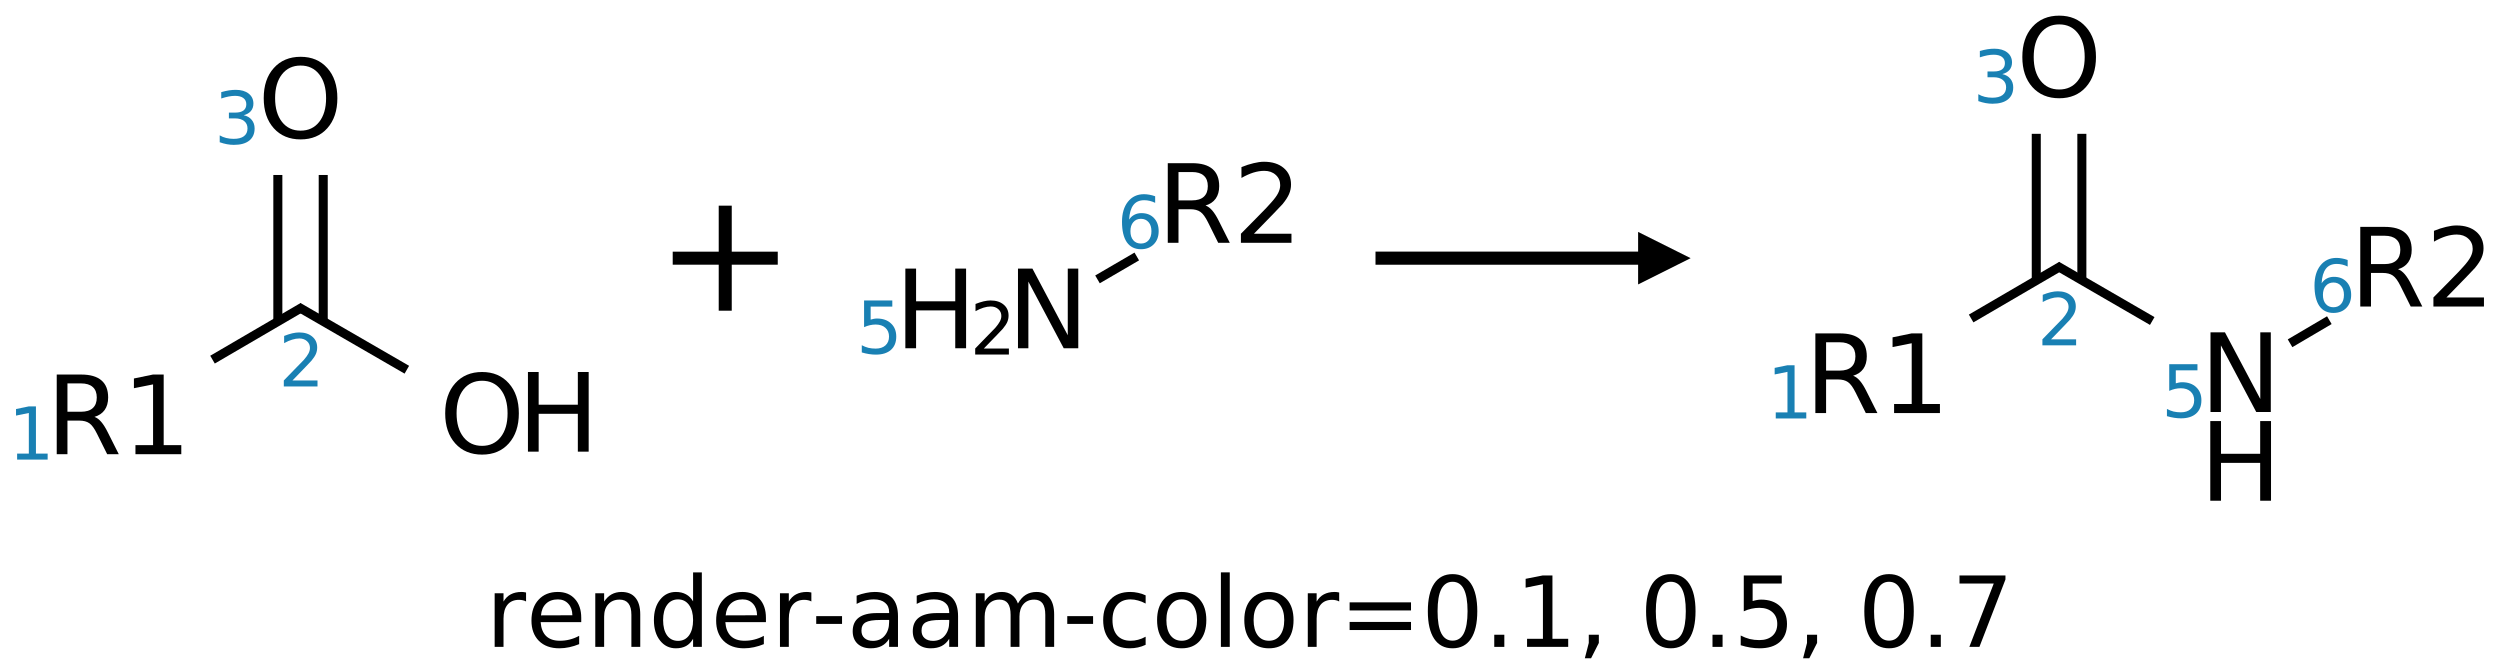 <?xml version="1.0" encoding="UTF-8"?>
<svg xmlns="http://www.w3.org/2000/svg" xmlns:xlink="http://www.w3.org/1999/xlink" width="357pt" height="96pt" viewBox="0 0 357 96" version="1.1">
<defs>
<g>
<symbol overflow="visible" id="glyph0-0">
<path style="stroke:none;" d="M 0.781 2.75 L 0.781 -11 L 8.578 -11 L 8.578 2.75 Z M 1.656 1.891 L 7.703 1.891 L 7.703 -10.125 L 1.656 -10.125 Z "/>
</symbol>
<symbol overflow="visible" id="glyph0-1">
<path style="stroke:none;" d="M 6.922 -5.328 C 7.254 -5.211 7.578 -4.973 7.891 -4.609 C 8.203 -4.242 8.516 -3.742 8.828 -3.109 L 10.391 0 L 8.734 0 L 7.281 -2.922 C 6.906 -3.68 6.539 -4.18 6.188 -4.422 C 5.832 -4.672 5.352 -4.797 4.75 -4.797 L 3.062 -4.797 L 3.062 0 L 1.531 0 L 1.531 -11.375 L 5 -11.375 C 6.301 -11.375 7.27 -11.098 7.906 -10.547 C 8.551 -10.004 8.875 -9.188 8.875 -8.094 C 8.875 -7.375 8.707 -6.781 8.375 -6.312 C 8.039 -5.844 7.555 -5.516 6.922 -5.328 Z M 3.062 -10.109 L 3.062 -6.062 L 5 -6.062 C 5.738 -6.062 6.297 -6.234 6.672 -6.578 C 7.055 -6.922 7.25 -7.426 7.25 -8.094 C 7.25 -8.758 7.055 -9.258 6.672 -9.594 C 6.297 -9.938 5.738 -10.109 5 -10.109 Z "/>
</symbol>
<symbol overflow="visible" id="glyph0-2">
<path style="stroke:none;" d="M 1.938 -1.297 L 4.453 -1.297 L 4.453 -9.969 L 1.719 -9.422 L 1.719 -10.812 L 4.438 -11.375 L 5.969 -11.375 L 5.969 -1.297 L 8.484 -1.297 L 8.484 0 L 1.938 0 Z "/>
</symbol>
<symbol overflow="visible" id="glyph0-3">
<path style="stroke:none;" d="M 6.141 -10.328 C 5.023 -10.328 4.141 -9.91 3.484 -9.078 C 2.828 -8.242 2.5 -7.109 2.5 -5.672 C 2.5 -4.242 2.828 -3.113 3.484 -2.281 C 4.141 -1.445 5.023 -1.031 6.141 -1.031 C 7.254 -1.031 8.141 -1.445 8.797 -2.281 C 9.453 -3.113 9.781 -4.242 9.781 -5.672 C 9.781 -7.109 9.453 -8.242 8.797 -9.078 C 8.141 -9.91 7.254 -10.328 6.141 -10.328 Z M 6.141 -11.578 C 7.734 -11.578 9.004 -11.039 9.953 -9.969 C 10.91 -8.906 11.391 -7.473 11.391 -5.672 C 11.391 -3.879 10.91 -2.445 9.953 -1.375 C 9.004 -0.312 7.734 0.219 6.141 0.219 C 4.547 0.219 3.27 -0.312 2.312 -1.375 C 1.352 -2.445 0.875 -3.879 0.875 -5.672 C 0.875 -7.473 1.352 -8.906 2.312 -9.969 C 3.27 -11.039 4.547 -11.578 6.141 -11.578 Z "/>
</symbol>
<symbol overflow="visible" id="glyph0-4">
<path style="stroke:none;" d="M 1.531 -11.375 L 3.062 -11.375 L 3.062 -6.703 L 8.656 -6.703 L 8.656 -11.375 L 10.203 -11.375 L 10.203 0 L 8.656 0 L 8.656 -5.406 L 3.062 -5.406 L 3.062 0 L 1.531 0 Z "/>
</symbol>
<symbol overflow="visible" id="glyph0-5">
<path style="stroke:none;" d="M 1.531 -11.375 L 3.594 -11.375 L 8.641 -1.859 L 8.641 -11.375 L 10.141 -11.375 L 10.141 0 L 8.062 0 L 3.016 -9.516 L 3.016 0 L 1.531 0 Z "/>
</symbol>
<symbol overflow="visible" id="glyph0-6">
<path style="stroke:none;" d="M 3 -1.297 L 8.359 -1.297 L 8.359 0 L 1.141 0 L 1.141 -1.297 C 1.723 -1.898 2.52 -2.707 3.531 -3.719 C 4.539 -4.738 5.172 -5.398 5.422 -5.703 C 5.922 -6.254 6.266 -6.719 6.453 -7.094 C 6.648 -7.477 6.75 -7.859 6.75 -8.234 C 6.75 -8.836 6.535 -9.328 6.109 -9.703 C 5.691 -10.086 5.145 -10.281 4.469 -10.281 C 3.977 -10.281 3.461 -10.195 2.922 -10.031 C 2.391 -9.863 1.82 -9.609 1.219 -9.266 L 1.219 -10.812 C 1.832 -11.062 2.41 -11.25 2.953 -11.375 C 3.492 -11.508 3.988 -11.578 4.438 -11.578 C 5.613 -11.578 6.551 -11.281 7.25 -10.688 C 7.945 -10.102 8.297 -9.316 8.297 -8.328 C 8.297 -7.859 8.207 -7.414 8.031 -7 C 7.863 -6.582 7.547 -6.086 7.078 -5.516 C 6.953 -5.367 6.547 -4.941 5.859 -4.234 C 5.18 -3.535 4.227 -2.555 3 -1.297 Z "/>
</symbol>
<symbol overflow="visible" id="glyph1-0">
<path style="stroke:none;" d="M 0.516 1.844 L 0.516 -7.344 L 5.719 -7.344 L 5.719 1.844 Z M 1.109 1.266 L 5.141 1.266 L 5.141 -6.75 L 1.109 -6.75 Z "/>
</symbol>
<symbol overflow="visible" id="glyph1-1">
<path style="stroke:none;" d="M 1.297 -0.859 L 2.969 -0.859 L 2.969 -6.656 L 1.141 -6.281 L 1.141 -7.219 L 2.953 -7.594 L 3.984 -7.594 L 3.984 -0.859 L 5.656 -0.859 L 5.656 0 L 1.297 0 Z "/>
</symbol>
<symbol overflow="visible" id="glyph1-2">
<path style="stroke:none;" d="M 2 -0.859 L 5.578 -0.859 L 5.578 0 L 0.766 0 L 0.766 -0.859 C 1.148 -1.266 1.676 -1.805 2.344 -2.484 C 3.02 -3.16 3.445 -3.598 3.625 -3.797 C 3.945 -4.172 4.172 -4.484 4.297 -4.734 C 4.43 -4.992 4.5 -5.25 4.5 -5.5 C 4.5 -5.895 4.359 -6.219 4.078 -6.469 C 3.797 -6.727 3.43 -6.859 2.984 -6.859 C 2.66 -6.859 2.316 -6.801 1.953 -6.688 C 1.598 -6.582 1.219 -6.414 0.812 -6.188 L 0.812 -7.219 C 1.227 -7.383 1.613 -7.508 1.969 -7.594 C 2.332 -7.676 2.66 -7.719 2.953 -7.719 C 3.742 -7.719 4.367 -7.52 4.828 -7.125 C 5.297 -6.738 5.531 -6.219 5.531 -5.562 C 5.531 -5.25 5.473 -4.953 5.359 -4.672 C 5.242 -4.391 5.031 -4.062 4.719 -3.688 C 4.633 -3.582 4.363 -3.297 3.906 -2.828 C 3.457 -2.359 2.82 -1.703 2 -0.859 Z "/>
</symbol>
<symbol overflow="visible" id="glyph1-3">
<path style="stroke:none;" d="M 4.219 -4.094 C 4.707 -3.988 5.086 -3.77 5.359 -3.438 C 5.641 -3.102 5.781 -2.691 5.781 -2.203 C 5.781 -1.453 5.523 -0.875 5.016 -0.469 C 4.504 -0.062 3.77 0.141 2.812 0.141 C 2.5 0.141 2.172 0.109 1.828 0.047 C 1.492 -0.016 1.148 -0.109 0.797 -0.234 L 0.797 -1.219 C 1.078 -1.051 1.383 -0.926 1.719 -0.844 C 2.062 -0.758 2.422 -0.719 2.797 -0.719 C 3.43 -0.719 3.914 -0.844 4.25 -1.094 C 4.594 -1.352 4.766 -1.723 4.766 -2.203 C 4.766 -2.648 4.609 -3 4.297 -3.25 C 3.984 -3.508 3.547 -3.641 2.984 -3.641 L 2.109 -3.641 L 2.109 -4.469 L 3.031 -4.469 C 3.531 -4.469 3.914 -4.566 4.188 -4.766 C 4.457 -4.973 4.594 -5.27 4.594 -5.656 C 4.594 -6.039 4.453 -6.336 4.172 -6.547 C 3.898 -6.754 3.504 -6.859 2.984 -6.859 C 2.703 -6.859 2.398 -6.828 2.078 -6.766 C 1.754 -6.703 1.398 -6.609 1.016 -6.484 L 1.016 -7.391 C 1.41 -7.504 1.773 -7.586 2.109 -7.641 C 2.453 -7.691 2.773 -7.719 3.078 -7.719 C 3.859 -7.719 4.473 -7.539 4.922 -7.188 C 5.379 -6.832 5.609 -6.352 5.609 -5.75 C 5.609 -5.332 5.488 -4.977 5.25 -4.688 C 5.008 -4.406 4.664 -4.207 4.219 -4.094 Z "/>
</symbol>
<symbol overflow="visible" id="glyph1-4">
<path style="stroke:none;" d="M 1.125 -7.594 L 5.156 -7.594 L 5.156 -6.719 L 2.062 -6.719 L 2.062 -4.859 C 2.207 -4.91 2.352 -4.945 2.5 -4.969 C 2.656 -5 2.805 -5.016 2.953 -5.016 C 3.805 -5.016 4.477 -4.781 4.969 -4.312 C 5.469 -3.852 5.719 -3.227 5.719 -2.438 C 5.719 -1.613 5.461 -0.977 4.953 -0.531 C 4.441 -0.082 3.723 0.141 2.797 0.141 C 2.484 0.141 2.16 0.113 1.828 0.062 C 1.492 0.008 1.148 -0.066 0.797 -0.172 L 0.797 -1.203 C 1.109 -1.035 1.426 -0.91 1.75 -0.828 C 2.07 -0.754 2.414 -0.719 2.781 -0.719 C 3.363 -0.719 3.828 -0.867 4.172 -1.172 C 4.516 -1.484 4.688 -1.906 4.688 -2.438 C 4.688 -2.957 4.516 -3.375 4.172 -3.688 C 3.828 -4 3.363 -4.156 2.781 -4.156 C 2.508 -4.156 2.234 -4.125 1.953 -4.062 C 1.68 -4 1.406 -3.906 1.125 -3.781 Z "/>
</symbol>
<symbol overflow="visible" id="glyph1-5">
<path style="stroke:none;" d="M 3.438 -4.203 C 2.977 -4.203 2.613 -4.039 2.344 -3.719 C 2.07 -3.406 1.938 -2.977 1.938 -2.438 C 1.938 -1.883 2.07 -1.453 2.344 -1.141 C 2.613 -0.828 2.977 -0.672 3.438 -0.672 C 3.895 -0.672 4.258 -0.828 4.531 -1.141 C 4.801 -1.453 4.938 -1.883 4.938 -2.438 C 4.938 -2.977 4.801 -3.406 4.531 -3.719 C 4.258 -4.039 3.895 -4.203 3.438 -4.203 Z M 5.469 -7.422 L 5.469 -6.484 C 5.219 -6.609 4.957 -6.703 4.688 -6.766 C 4.426 -6.828 4.164 -6.859 3.906 -6.859 C 3.227 -6.859 2.711 -6.629 2.359 -6.172 C 2.004 -5.711 1.801 -5.02 1.75 -4.094 C 1.945 -4.395 2.195 -4.625 2.5 -4.781 C 2.801 -4.938 3.133 -5.016 3.5 -5.016 C 4.258 -5.016 4.859 -4.781 5.297 -4.312 C 5.742 -3.852 5.969 -3.227 5.969 -2.438 C 5.969 -1.656 5.734 -1.031 5.266 -0.562 C 4.805 -0.094 4.195 0.141 3.438 0.141 C 2.562 0.141 1.891 -0.191 1.422 -0.859 C 0.961 -1.535 0.734 -2.508 0.734 -3.781 C 0.734 -4.977 1.016 -5.93 1.578 -6.641 C 2.148 -7.359 2.914 -7.719 3.875 -7.719 C 4.133 -7.719 4.395 -7.691 4.656 -7.641 C 4.914 -7.598 5.188 -7.523 5.469 -7.422 Z "/>
</symbol>
<symbol overflow="visible" id="glyph2-0">
<path style="stroke:none;" d="M 0.703 2.469 L 0.703 -9.875 L 7.703 -9.875 L 7.703 2.469 Z M 1.484 1.703 L 6.922 1.703 L 6.922 -9.078 L 1.484 -9.078 Z "/>
</symbol>
<symbol overflow="visible" id="glyph2-1">
<path style="stroke:none;" d="M 5.75 -6.484 C 5.613 -6.566 5.461 -6.625 5.297 -6.656 C 5.129 -6.695 4.945 -6.719 4.75 -6.719 C 4.031 -6.719 3.477 -6.484 3.094 -6.016 C 2.719 -5.555 2.531 -4.895 2.531 -4.031 L 2.531 0 L 1.266 0 L 1.266 -7.656 L 2.531 -7.656 L 2.531 -6.469 C 2.801 -6.938 3.145 -7.281 3.562 -7.5 C 3.988 -7.727 4.504 -7.844 5.109 -7.844 C 5.203 -7.844 5.301 -7.836 5.406 -7.828 C 5.508 -7.816 5.625 -7.797 5.75 -7.766 Z "/>
</symbol>
<symbol overflow="visible" id="glyph2-2">
<path style="stroke:none;" d="M 7.875 -4.141 L 7.875 -3.531 L 2.078 -3.531 C 2.141 -2.664 2.398 -2.004 2.859 -1.547 C 3.328 -1.098 3.977 -0.875 4.812 -0.875 C 5.301 -0.875 5.77 -0.93 6.219 -1.047 C 6.676 -1.16 7.129 -1.336 7.578 -1.578 L 7.578 -0.391 C 7.117 -0.203 6.648 -0.055 6.172 0.047 C 5.703 0.148 5.227 0.203 4.75 0.203 C 3.52 0.203 2.547 -0.148 1.828 -0.859 C 1.117 -1.578 0.766 -2.539 0.766 -3.75 C 0.766 -5.008 1.102 -6.004 1.781 -6.734 C 2.457 -7.473 3.375 -7.844 4.531 -7.844 C 5.562 -7.844 6.375 -7.508 6.969 -6.844 C 7.57 -6.188 7.875 -5.285 7.875 -4.141 Z M 6.609 -4.516 C 6.598 -5.203 6.406 -5.75 6.031 -6.156 C 5.656 -6.57 5.16 -6.781 4.547 -6.781 C 3.836 -6.781 3.27 -6.578 2.844 -6.172 C 2.426 -5.773 2.188 -5.219 2.125 -4.5 Z "/>
</symbol>
<symbol overflow="visible" id="glyph2-3">
<path style="stroke:none;" d="M 7.688 -4.625 L 7.688 0 L 6.422 0 L 6.422 -4.578 C 6.422 -5.305 6.281 -5.848 6 -6.203 C 5.719 -6.566 5.297 -6.75 4.734 -6.75 C 4.055 -6.75 3.52 -6.531 3.125 -6.094 C 2.727 -5.664 2.531 -5.078 2.531 -4.328 L 2.531 0 L 1.266 0 L 1.266 -7.656 L 2.531 -7.656 L 2.531 -6.469 C 2.832 -6.926 3.188 -7.27 3.594 -7.5 C 4.008 -7.727 4.484 -7.844 5.016 -7.844 C 5.891 -7.844 6.551 -7.566 7 -7.016 C 7.457 -6.473 7.688 -5.676 7.688 -4.625 Z "/>
</symbol>
<symbol overflow="visible" id="glyph2-4">
<path style="stroke:none;" d="M 6.359 -6.5 L 6.359 -10.641 L 7.609 -10.641 L 7.609 0 L 6.359 0 L 6.359 -1.156 C 6.098 -0.695 5.766 -0.352 5.359 -0.125 C 4.953 0.094 4.469 0.203 3.906 0.203 C 2.977 0.203 2.223 -0.164 1.641 -0.906 C 1.055 -1.645 0.766 -2.617 0.766 -3.828 C 0.766 -5.023 1.055 -5.992 1.641 -6.734 C 2.223 -7.473 2.977 -7.844 3.906 -7.844 C 4.469 -7.844 4.953 -7.727 5.359 -7.5 C 5.766 -7.281 6.098 -6.945 6.359 -6.5 Z M 2.078 -3.828 C 2.078 -2.898 2.266 -2.172 2.641 -1.641 C 3.023 -1.117 3.551 -0.859 4.219 -0.859 C 4.875 -0.859 5.395 -1.117 5.781 -1.641 C 6.164 -2.172 6.359 -2.898 6.359 -3.828 C 6.359 -4.742 6.164 -5.461 5.781 -5.984 C 5.395 -6.516 4.875 -6.781 4.219 -6.781 C 3.551 -6.781 3.023 -6.516 2.641 -5.984 C 2.266 -5.461 2.078 -4.742 2.078 -3.828 Z "/>
</symbol>
<symbol overflow="visible" id="glyph2-5">
<path style="stroke:none;" d="M 0.688 -4.391 L 4.375 -4.391 L 4.375 -3.281 L 0.688 -3.281 Z "/>
</symbol>
<symbol overflow="visible" id="glyph2-6">
<path style="stroke:none;" d="M 4.797 -3.844 C 3.785 -3.844 3.082 -3.727 2.688 -3.5 C 2.289 -3.27 2.094 -2.875 2.094 -2.312 C 2.094 -1.863 2.238 -1.508 2.531 -1.25 C 2.832 -0.988 3.234 -0.859 3.734 -0.859 C 4.43 -0.859 4.988 -1.102 5.406 -1.594 C 5.832 -2.094 6.047 -2.75 6.047 -3.562 L 6.047 -3.844 Z M 7.312 -4.375 L 7.312 0 L 6.047 0 L 6.047 -1.156 C 5.766 -0.695 5.406 -0.352 4.969 -0.125 C 4.539 0.094 4.02 0.203 3.406 0.203 C 2.625 0.203 2 -0.016 1.531 -0.453 C 1.07 -0.898 0.844 -1.492 0.844 -2.234 C 0.844 -3.086 1.129 -3.734 1.703 -4.172 C 2.285 -4.609 3.145 -4.828 4.281 -4.828 L 6.047 -4.828 L 6.047 -4.953 C 6.047 -5.535 5.852 -5.984 5.469 -6.297 C 5.094 -6.617 4.562 -6.781 3.875 -6.781 C 3.438 -6.781 3.008 -6.723 2.594 -6.609 C 2.176 -6.504 1.781 -6.348 1.406 -6.141 L 1.406 -7.312 C 1.863 -7.488 2.305 -7.617 2.734 -7.703 C 3.172 -7.797 3.594 -7.844 4 -7.844 C 5.113 -7.844 5.941 -7.555 6.484 -6.984 C 7.035 -6.41 7.312 -5.539 7.312 -4.375 Z "/>
</symbol>
<symbol overflow="visible" id="glyph2-7">
<path style="stroke:none;" d="M 7.281 -6.188 C 7.594 -6.75 7.969 -7.164 8.406 -7.438 C 8.844 -7.707 9.359 -7.844 9.953 -7.844 C 10.754 -7.844 11.367 -7.562 11.797 -7 C 12.234 -6.445 12.453 -5.656 12.453 -4.625 L 12.453 0 L 11.188 0 L 11.188 -4.578 C 11.188 -5.316 11.055 -5.863 10.797 -6.219 C 10.535 -6.57 10.141 -6.75 9.609 -6.75 C 8.953 -6.75 8.438 -6.531 8.062 -6.094 C 7.688 -5.664 7.5 -5.078 7.5 -4.328 L 7.5 0 L 6.234 0 L 6.234 -4.578 C 6.234 -5.316 6.102 -5.863 5.844 -6.219 C 5.582 -6.57 5.18 -6.75 4.641 -6.75 C 3.992 -6.75 3.477 -6.531 3.094 -6.094 C 2.719 -5.656 2.531 -5.066 2.531 -4.328 L 2.531 0 L 1.266 0 L 1.266 -7.656 L 2.531 -7.656 L 2.531 -6.469 C 2.82 -6.938 3.164 -7.281 3.562 -7.5 C 3.969 -7.727 4.445 -7.844 5 -7.844 C 5.551 -7.844 6.02 -7.703 6.406 -7.422 C 6.801 -7.141 7.094 -6.727 7.281 -6.188 Z "/>
</symbol>
<symbol overflow="visible" id="glyph2-8">
<path style="stroke:none;" d="M 6.828 -7.359 L 6.828 -6.188 C 6.473 -6.383 6.113 -6.531 5.75 -6.625 C 5.395 -6.727 5.035 -6.781 4.672 -6.781 C 3.859 -6.781 3.223 -6.52 2.766 -6 C 2.316 -5.477 2.094 -4.754 2.094 -3.828 C 2.094 -2.891 2.316 -2.16 2.766 -1.641 C 3.223 -1.129 3.859 -0.875 4.672 -0.875 C 5.035 -0.875 5.395 -0.922 5.75 -1.016 C 6.113 -1.109 6.473 -1.254 6.828 -1.453 L 6.828 -0.297 C 6.473 -0.129 6.109 -0.004 5.734 0.078 C 5.359 0.16 4.961 0.203 4.547 0.203 C 3.391 0.203 2.469 -0.156 1.781 -0.875 C 1.102 -1.602 0.766 -2.586 0.766 -3.828 C 0.766 -5.066 1.109 -6.047 1.797 -6.766 C 2.484 -7.484 3.426 -7.844 4.625 -7.844 C 5.008 -7.844 5.383 -7.801 5.75 -7.719 C 6.125 -7.645 6.484 -7.523 6.828 -7.359 Z "/>
</symbol>
<symbol overflow="visible" id="glyph2-9">
<path style="stroke:none;" d="M 4.281 -6.781 C 3.613 -6.781 3.082 -6.516 2.688 -5.984 C 2.289 -5.461 2.094 -4.742 2.094 -3.828 C 2.094 -2.91 2.285 -2.188 2.672 -1.656 C 3.066 -1.133 3.602 -0.875 4.281 -0.875 C 4.957 -0.875 5.488 -1.133 5.875 -1.656 C 6.27 -2.188 6.469 -2.91 6.469 -3.828 C 6.469 -4.734 6.27 -5.453 5.875 -5.984 C 5.488 -6.516 4.957 -6.781 4.281 -6.781 Z M 4.281 -7.844 C 5.375 -7.844 6.234 -7.484 6.859 -6.766 C 7.484 -6.055 7.797 -5.078 7.797 -3.828 C 7.797 -2.566 7.484 -1.578 6.859 -0.859 C 6.234 -0.148 5.375 0.203 4.281 0.203 C 3.188 0.203 2.328 -0.148 1.703 -0.859 C 1.078 -1.578 0.766 -2.566 0.766 -3.828 C 0.766 -5.078 1.078 -6.055 1.703 -6.766 C 2.328 -7.484 3.188 -7.844 4.281 -7.844 Z "/>
</symbol>
<symbol overflow="visible" id="glyph2-10">
<path style="stroke:none;" d="M 1.312 -10.641 L 2.578 -10.641 L 2.578 0 L 1.312 0 Z "/>
</symbol>
<symbol overflow="visible" id="glyph2-11">
<path style="stroke:none;" d="M 1.484 -6.359 L 10.25 -6.359 L 10.25 -5.203 L 1.484 -5.203 Z M 1.484 -3.562 L 10.25 -3.562 L 10.25 -2.406 L 1.484 -2.406 Z "/>
</symbol>
<symbol overflow="visible" id="glyph2-12">
<path style="stroke:none;" d="M 4.453 -9.297 C 3.742 -9.297 3.207 -8.945 2.844 -8.25 C 2.488 -7.551 2.312 -6.5 2.312 -5.094 C 2.312 -3.695 2.488 -2.645 2.844 -1.938 C 3.207 -1.238 3.742 -0.891 4.453 -0.891 C 5.172 -0.891 5.707 -1.238 6.062 -1.938 C 6.414 -2.645 6.594 -3.695 6.594 -5.094 C 6.594 -6.5 6.414 -7.551 6.062 -8.25 C 5.707 -8.945 5.172 -9.297 4.453 -9.297 Z M 4.453 -10.391 C 5.598 -10.391 6.473 -9.938 7.078 -9.031 C 7.68 -8.125 7.984 -6.812 7.984 -5.094 C 7.984 -3.375 7.68 -2.062 7.078 -1.156 C 6.473 -0.25 5.598 0.203 4.453 0.203 C 3.305 0.203 2.43 -0.25 1.828 -1.156 C 1.223 -2.062 0.922 -3.375 0.922 -5.094 C 0.922 -6.812 1.223 -8.125 1.828 -9.031 C 2.43 -9.938 3.305 -10.391 4.453 -10.391 Z "/>
</symbol>
<symbol overflow="visible" id="glyph2-13">
<path style="stroke:none;" d="M 1.5 -1.734 L 2.938 -1.734 L 2.938 0 L 1.5 0 Z "/>
</symbol>
<symbol overflow="visible" id="glyph2-14">
<path style="stroke:none;" d="M 1.734 -1.156 L 4 -1.156 L 4 -8.953 L 1.531 -8.453 L 1.531 -9.719 L 3.984 -10.203 L 5.359 -10.203 L 5.359 -1.156 L 7.609 -1.156 L 7.609 0 L 1.734 0 Z "/>
</symbol>
<symbol overflow="visible" id="glyph2-15">
<path style="stroke:none;" d="M 1.641 -1.734 L 3.078 -1.734 L 3.078 -0.562 L 1.969 1.625 L 1.078 1.625 L 1.641 -0.562 Z "/>
</symbol>
<symbol overflow="visible" id="glyph2-16">
<path style="stroke:none;" d=""/>
</symbol>
<symbol overflow="visible" id="glyph2-17">
<path style="stroke:none;" d="M 1.516 -10.203 L 6.938 -10.203 L 6.938 -9.047 L 2.781 -9.047 L 2.781 -6.547 C 2.977 -6.609 3.176 -6.656 3.375 -6.688 C 3.57 -6.727 3.773 -6.75 3.984 -6.75 C 5.117 -6.75 6.02 -6.438 6.688 -5.812 C 7.352 -5.188 7.688 -4.344 7.688 -3.281 C 7.688 -2.176 7.344 -1.316 6.656 -0.703 C 5.977 -0.098 5.016 0.203 3.766 0.203 C 3.336 0.203 2.898 0.164 2.453 0.094 C 2.016 0.02 1.555 -0.086 1.078 -0.234 L 1.078 -1.625 C 1.492 -1.406 1.922 -1.238 2.359 -1.125 C 2.797 -1.02 3.254 -0.969 3.734 -0.969 C 4.523 -0.969 5.148 -1.172 5.609 -1.578 C 6.066 -1.992 6.297 -2.562 6.297 -3.281 C 6.297 -3.988 6.066 -4.547 5.609 -4.953 C 5.148 -5.367 4.523 -5.578 3.734 -5.578 C 3.367 -5.578 3 -5.535 2.625 -5.453 C 2.258 -5.379 1.891 -5.254 1.516 -5.078 Z "/>
</symbol>
<symbol overflow="visible" id="glyph2-18">
<path style="stroke:none;" d="M 1.156 -10.203 L 7.719 -10.203 L 7.719 -9.625 L 4 0 L 2.562 0 L 6.047 -9.047 L 1.156 -9.047 Z "/>
</symbol>
</g>
</defs>
<g id="surface2697">
<g style="fill:rgb(0%,0%,0%);fill-opacity:1;">
  <use xlink:href="#glyph0-1" x="6.57" y="64.859"/>
  <use xlink:href="#glyph0-2" x="17.405" y="64.859"/>
</g>
<g style="fill:rgb(10%,50%,70%);fill-opacity:1;">
  <use xlink:href="#glyph1-1" x="1.148" y="65.629"/>
</g>
<g style="fill:rgb(10%,50%,70%);fill-opacity:1;">
  <use xlink:href="#glyph1-2" x="39.762" y="55.191"/>
</g>
<g style="fill:rgb(0%,0%,0%);fill-opacity:1;">
  <use xlink:href="#glyph0-3" x="36.785" y="19.688"/>
</g>
<g style="fill:rgb(10%,50%,70%);fill-opacity:1;">
  <use xlink:href="#glyph1-3" x="30.578" y="20.547"/>
</g>
<g style="fill:rgb(0%,0%,0%);fill-opacity:1;">
  <use xlink:href="#glyph0-3" x="62.699" y="64.699"/>
</g>
<g style="fill:rgb(0%,0%,0%);fill-opacity:1;">
  <use xlink:href="#glyph0-4" x="73.859" y="64.496"/>
</g>
<path style="fill:none;stroke-width:0.043;stroke-linecap:butt;stroke-linejoin:miter;stroke:rgb(0%,0%,0%);stroke-opacity:1;stroke-miterlimit:10;" d="M 0.445 1.245 L 0.875 0.994 " transform="matrix(30,0,0,30,16.996,14.007)"/>
<path style="fill:none;stroke-width:0.043;stroke-linecap:butt;stroke-linejoin:miter;stroke:rgb(0%,0%,0%);stroke-opacity:1;stroke-miterlimit:10;" d="M 0.972 1.063 L 0.972 0.366 " transform="matrix(30,0,0,30,16.996,14.007)"/>
<path style="fill:none;stroke-width:0.043;stroke-linecap:butt;stroke-linejoin:miter;stroke:rgb(0%,0%,0%);stroke-opacity:1;stroke-miterlimit:10;" d="M 0.756 1.064 L 0.756 0.366 " transform="matrix(30,0,0,30,16.996,14.007)"/>
<path style="fill:none;stroke-width:0.043;stroke-linecap:butt;stroke-linejoin:miter;stroke:rgb(0%,0%,0%);stroke-opacity:1;stroke-miterlimit:10;" d="M 0.853 0.994 L 1.37 1.293 " transform="matrix(30,0,0,30,16.996,14.007)"/>
<path style="fill:none;stroke-width:0.062;stroke-linecap:butt;stroke-linejoin:miter;stroke:rgb(0%,0%,0%);stroke-opacity:1;stroke-miterlimit:10;" d="M -0 -0 L 0.5 -0 M 0.25 -0.25 L 0.25 0.25 " transform="matrix(30,0,0,30,96.063,36.868)"/>
<g style="fill:rgb(0%,0%,0%);fill-opacity:1;">
  <use xlink:href="#glyph0-5" x="143.836" y="49.73"/>
</g>
<g style="fill:rgb(0%,0%,0%);fill-opacity:1;">
  <use xlink:href="#glyph0-4" x="127.754" y="49.73"/>
</g>
<g style="fill:rgb(0%,0%,0%);fill-opacity:1;">
  <use xlink:href="#glyph1-2" x="138.492" y="50.625"/>
</g>
<g style="fill:rgb(10%,50%,70%);fill-opacity:1;">
  <use xlink:href="#glyph1-4" x="122.266" y="50.5"/>
</g>
<g style="fill:rgb(0%,0%,0%);fill-opacity:1;">
  <use xlink:href="#glyph0-1" x="165.227" y="34.676"/>
  <use xlink:href="#glyph0-6" x="176.061" y="34.676"/>
</g>
<g style="fill:rgb(10%,50%,70%);fill-opacity:1;">
  <use xlink:href="#glyph1-5" x="159.488" y="35.449"/>
</g>
<path style="fill:none;stroke-width:0.043;stroke-linecap:butt;stroke-linejoin:miter;stroke:rgb(0%,0%,0%);stroke-opacity:1;stroke-miterlimit:10;" d="M 0.235 0.367 L 0.422 0.258 " transform="matrix(30,0,0,30,149.672,28.886)"/>
<path style=" stroke:none;fill-rule:nonzero;fill:rgb(0%,0%,0%);fill-opacity:1;" d="M 196.422 37.805 L 233.922 37.805 L 233.922 40.617 L 241.422 36.867 L 233.922 33.117 L 233.922 35.93 L 196.422 35.93 "/>
<g style="fill:rgb(0%,0%,0%);fill-opacity:1;">
  <use xlink:href="#glyph0-1" x="257.703" y="58.984"/>
  <use xlink:href="#glyph0-2" x="268.538" y="58.984"/>
</g>
<g style="fill:rgb(10%,50%,70%);fill-opacity:1;">
  <use xlink:href="#glyph1-1" x="252.281" y="59.754"/>
</g>
<g style="fill:rgb(10%,50%,70%);fill-opacity:1;">
  <use xlink:href="#glyph1-2" x="290.891" y="49.316"/>
</g>
<g style="fill:rgb(0%,0%,0%);fill-opacity:1;">
  <use xlink:href="#glyph0-3" x="287.914" y="13.812"/>
</g>
<g style="fill:rgb(10%,50%,70%);fill-opacity:1;">
  <use xlink:href="#glyph1-3" x="281.707" y="14.672"/>
</g>
<g style="fill:rgb(0%,0%,0%);fill-opacity:1;">
  <use xlink:href="#glyph0-5" x="314.129" y="58.832"/>
</g>
<g style="fill:rgb(0%,0%,0%);fill-opacity:1;">
  <use xlink:href="#glyph0-4" x="314.098" y="71.504"/>
</g>
<g style="fill:rgb(10%,50%,70%);fill-opacity:1;">
  <use xlink:href="#glyph1-4" x="308.641" y="59.598"/>
</g>
<g style="fill:rgb(0%,0%,0%);fill-opacity:1;">
  <use xlink:href="#glyph0-1" x="335.516" y="43.773"/>
  <use xlink:href="#glyph0-6" x="346.351" y="43.773"/>
</g>
<g style="fill:rgb(10%,50%,70%);fill-opacity:1;">
  <use xlink:href="#glyph1-5" x="329.777" y="44.547"/>
</g>
<path style="fill:none;stroke-width:0.043;stroke-linecap:butt;stroke-linejoin:miter;stroke:rgb(0%,0%,0%);stroke-opacity:1;stroke-miterlimit:10;" d="M 0.445 1.245 L 0.875 0.994 " transform="matrix(30,0,0,30,268.129,8.13)"/>
<path style="fill:none;stroke-width:0.043;stroke-linecap:butt;stroke-linejoin:miter;stroke:rgb(0%,0%,0%);stroke-opacity:1;stroke-miterlimit:10;" d="M 0.972 1.063 L 0.972 0.366 " transform="matrix(30,0,0,30,268.129,8.13)"/>
<path style="fill:none;stroke-width:0.043;stroke-linecap:butt;stroke-linejoin:miter;stroke:rgb(0%,0%,0%);stroke-opacity:1;stroke-miterlimit:10;" d="M 0.755 1.064 L 0.755 0.366 " transform="matrix(30,0,0,30,268.129,8.13)"/>
<path style="fill:none;stroke-width:0.043;stroke-linecap:butt;stroke-linejoin:miter;stroke:rgb(0%,0%,0%);stroke-opacity:1;stroke-miterlimit:10;" d="M 0.853 0.994 L 1.307 1.257 " transform="matrix(30,0,0,30,268.129,8.13)"/>
<path style="fill:none;stroke-width:0.043;stroke-linecap:butt;stroke-linejoin:miter;stroke:rgb(0%,0%,0%);stroke-opacity:1;stroke-miterlimit:10;" d="M 1.963 1.363 L 2.15 1.253 " transform="matrix(30,0,0,30,268.129,8.13)"/>
<g style="fill:rgb(0%,0%,0%);fill-opacity:1;">
  <use xlink:href="#glyph2-1" x="69.371" y="92.375"/>
  <use xlink:href="#glyph2-2" x="75.127" y="92.375"/>
  <use xlink:href="#glyph2-3" x="83.74" y="92.375"/>
  <use xlink:href="#glyph2-4" x="92.613" y="92.375"/>
  <use xlink:href="#glyph2-2" x="101.5" y="92.375"/>
  <use xlink:href="#glyph2-1" x="110.113" y="92.375"/>
  <use xlink:href="#glyph2-5" x="115.869" y="92.375"/>
  <use xlink:href="#glyph2-6" x="120.921" y="92.375"/>
  <use xlink:href="#glyph2-6" x="129.5" y="92.375"/>
  <use xlink:href="#glyph2-7" x="138.079" y="92.375"/>
  <use xlink:href="#glyph2-5" x="151.717" y="92.375"/>
  <use xlink:href="#glyph2-8" x="156.769" y="92.375"/>
  <use xlink:href="#glyph2-9" x="164.466" y="92.375"/>
  <use xlink:href="#glyph2-10" x="173.031" y="92.375"/>
  <use xlink:href="#glyph2-9" x="176.921" y="92.375"/>
  <use xlink:href="#glyph2-1" x="185.486" y="92.375"/>
  <use xlink:href="#glyph2-11" x="191.242" y="92.375"/>
  <use xlink:href="#glyph2-12" x="202.973" y="92.375"/>
  <use xlink:href="#glyph2-13" x="211.88" y="92.375"/>
  <use xlink:href="#glyph2-14" x="216.33" y="92.375"/>
  <use xlink:href="#glyph2-15" x="225.237" y="92.375"/>
  <use xlink:href="#glyph2-16" x="229.688" y="92.375"/>
  <use xlink:href="#glyph2-12" x="234.138" y="92.375"/>
  <use xlink:href="#glyph2-13" x="243.045" y="92.375"/>
  <use xlink:href="#glyph2-17" x="247.495" y="92.375"/>
  <use xlink:href="#glyph2-15" x="256.402" y="92.375"/>
  <use xlink:href="#glyph2-16" x="260.853" y="92.375"/>
  <use xlink:href="#glyph2-12" x="265.303" y="92.375"/>
  <use xlink:href="#glyph2-13" x="274.21" y="92.375"/>
  <use xlink:href="#glyph2-18" x="278.66" y="92.375"/>
</g>
</g>
</svg>
